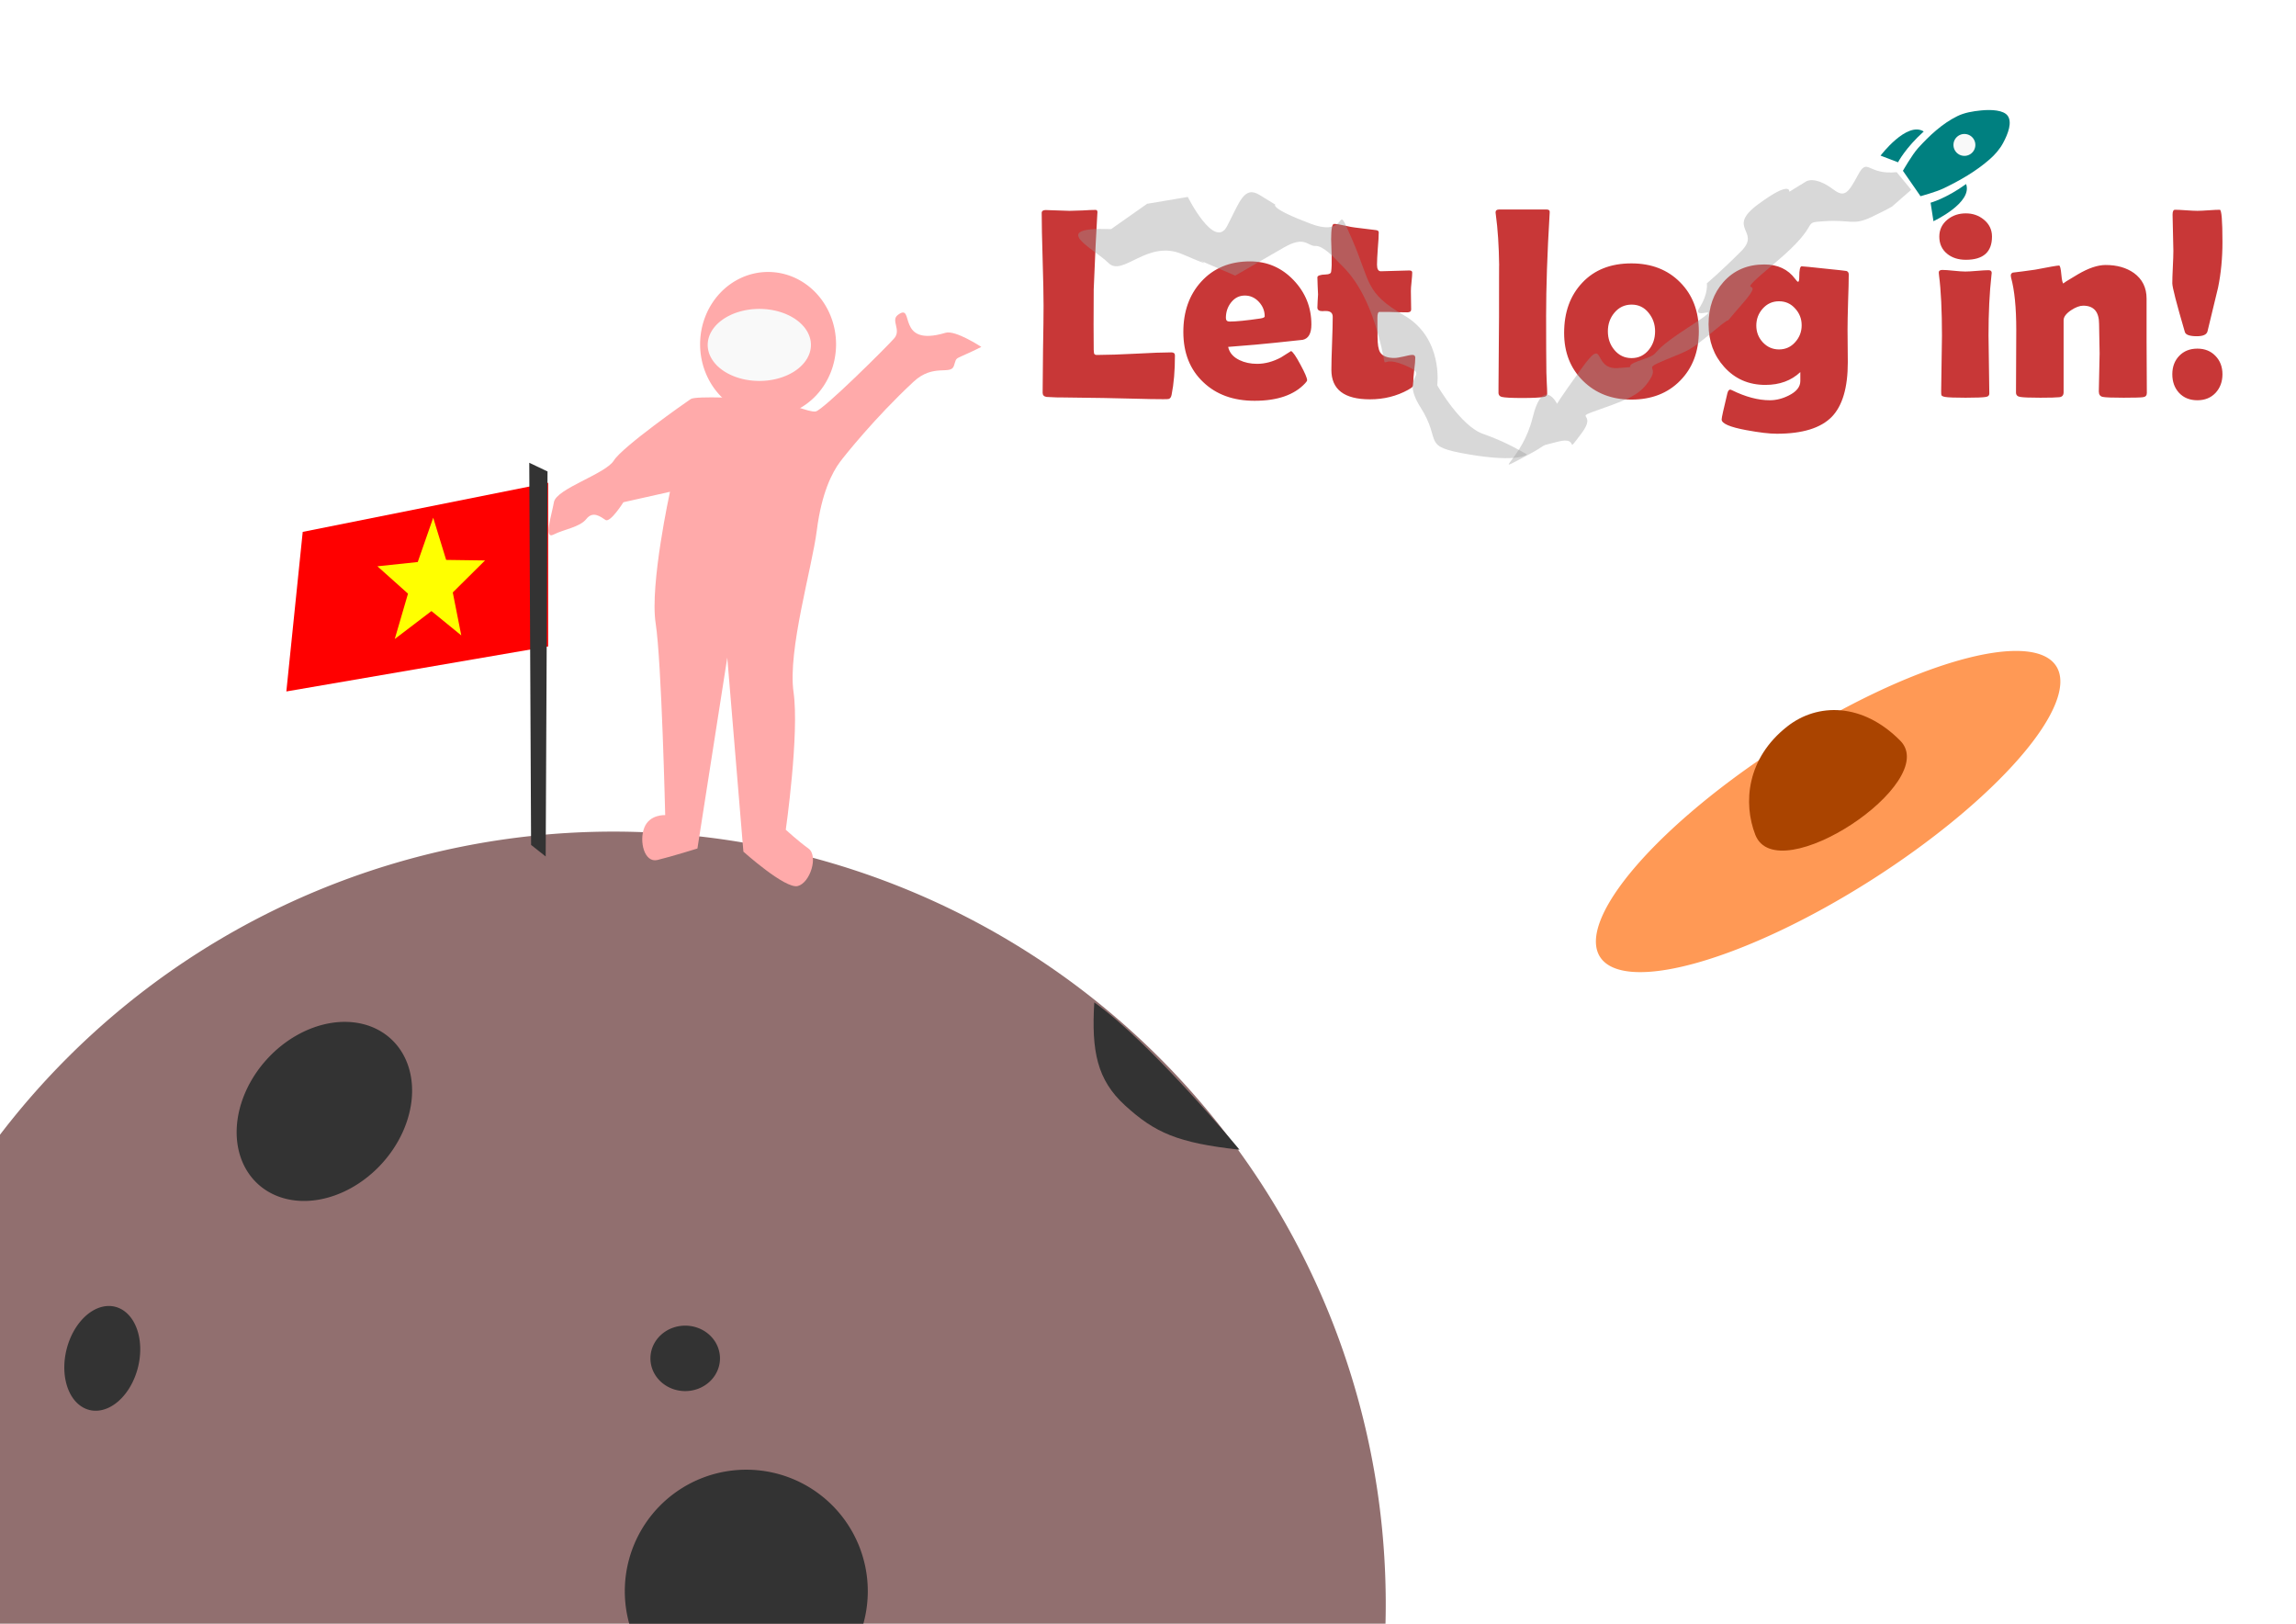 <?xml version="1.0" encoding="UTF-8" standalone="no"?>
<!-- Created with Inkscape (http://www.inkscape.org/) -->

<svg
   width="297mm"
   height="210mm"
   viewBox="0 0 297 210"
   version="1.1"
   id="svg1"
   inkscape:version="1.3.1 (91b66b0783, 2023-11-16)"
   sodipodi:docname="let-log-in.svg"
   xmlns:inkscape="http://www.inkscape.org/namespaces/inkscape"
   xmlns:sodipodi="http://sodipodi.sourceforge.net/DTD/sodipodi-0.dtd"
   xmlns="http://www.w3.org/2000/svg"
   xmlns:svg="http://www.w3.org/2000/svg">
  <sodipodi:namedview
     id="namedview1"
     pagecolor="#ffffff"
     bordercolor="#000000"
     borderopacity="0.25"
     inkscape:showpageshadow="2"
     inkscape:pageopacity="0.0"
     inkscape:pagecheckerboard="0"
     inkscape:deskcolor="#d1d1d1"
     inkscape:document-units="mm"
     inkscape:zoom="0.35355339"
     inkscape:cx="709.93521"
     inkscape:cy="278.60007"
     inkscape:window-width="1366"
     inkscape:window-height="705"
     inkscape:window-x="-8"
     inkscape:window-y="-8"
     inkscape:window-maximized="1"
     inkscape:current-layer="g1" />
  <defs
     id="defs1">
    <rect
       x="502.046"
       y="67.882"
       width="674.58"
       height="206.475"
       id="rect13" />
  </defs>
  <g
     inkscape:label="Layer 1"
     inkscape:groupmode="layer"
     id="layer1">
    <g
       id="g1"
       inkscape:label="moon">
      <path
         id="path1"
         style="fill:#916f6f;stroke-width:0.191;stroke-miterlimit:3.6"
         d="m 179.254,207.459 a 99.904,99.904 0 0 1 -99.904,99.904 99.904,99.904 0 0 1 -99.904,-99.904 99.904,99.904 0 0 1 99.904,-99.904 99.904,99.904 0 0 1 99.904,99.904 z" />
      <path
         id="path5"
         style="fill:#333333;stroke-width:0.116;stroke-miterlimit:3.6"
         transform="rotate(42.506)"
         d="M 138.096,77.618 A 10.04,12.731 0 0 1 128.056,90.349 10.04,12.731 0 0 1 118.016,77.618 10.04,12.731 0 0 1 128.056,64.886 10.04,12.731 0 0 1 138.096,77.618 Z" />
      <path
         id="path6"
         style="fill:#333333;stroke-width:0.134;stroke-miterlimit:3.6"
         d="M 112.253,205.798 A 15.715,15.715 0 0 1 96.538,221.513 15.715,15.715 0 0 1 80.822,205.798 15.715,15.715 0 0 1 96.538,190.082 15.715,15.715 0 0 1 112.253,205.798 Z" />
      <path
         style="fill:#333333;stroke:none;stroke-width:0.134;stroke-miterlimit:3.6"
         d="m 141.552,129.646 c 7.42,5.272 18.785,19.05 18.785,19.05 -7.981,-0.879 -10.927,-2.181 -14.811,-5.73 -3.614,-3.302 -4.355,-7.014 -3.974,-13.32 z"
         id="path7"
         sodipodi:nodetypes="ccsc" />
      <path
         id="path8"
         style="fill:#333333;stroke-width:0.134;stroke-miterlimit:3.6"
         d="m 93.133,175.683 a 4.498,4.233 0 0 1 -4.498,4.233 4.498,4.233 0 0 1 -4.498,-4.233 4.498,4.233 0 0 1 4.498,-4.233 4.498,4.233 0 0 1 4.498,4.233 z" />
      <path
         id="path9"
         style="fill:#333333;stroke-width:0.134;stroke-miterlimit:3.6"
         transform="rotate(13.972)"
         d="m 60.019,167.291 a 4.762,6.879 0 0 1 -4.763,6.879 4.762,6.879 0 0 1 -4.762,-6.879 4.762,6.879 0 0 1 4.762,-6.879 4.762,6.879 0 0 1 4.763,6.879 z" />
      <path
         style="fill:#ffaaaa;stroke:none;stroke-width:0.207;stroke-miterlimit:3.6"
         d="m 86.046,105.423 c 0,0 -2.008,-0.135 -2.702,1.619 -0.695,1.754 0,4.587 1.699,4.182 1.699,-0.405 5.173,-1.484 5.173,-1.484 l 3.861,-24.687 2.085,25.092 c 0,0 5.405,4.856 7.026,4.452 1.621,-0.405 2.702,-3.912 1.39,-4.856 -1.313,-0.944 -2.934,-2.428 -2.934,-2.428 0,0 1.776,-12.411 1.004,-17.807 -0.772,-5.396 2.394,-16.053 3.011,-20.91 0.618,-4.856 1.987,-7.493 2.991,-8.842 0.603,-0.81 4.535,-5.75 9.533,-10.393 2.576,-2.393 4.789,-0.795 5.208,-2.042 0.461,-1.369 -0.155,-0.597 3.549,-2.449 0,0 -3.345,-2.214 -4.629,-1.829 -6.582,1.971 -3.871,-4.042 -6.175,-2.306 -0.937,0.706 0.474,1.928 -0.453,3.007 -0.927,1.079 -9.252,9.341 -10.179,9.476 -0.927,0.135 -3.552,-1.214 -6.254,-1.484 -2.702,-0.27 -9.265,-0.54 -9.883,-0.135 -0.618,0.405 -8.879,6.205 -9.96,7.959 -1.081,1.754 -7.445,3.635 -7.754,5.388 -0.309,1.754 -1.357,4.864 -0.045,4.19 1.313,-0.675 3.397,-0.944 4.247,-2.024 0.849,-1.079 1.853,-0.27 2.471,0.135 0.618,0.405 2.316,-2.293 2.316,-2.293 l 6.023,-1.349 c 0,0 -2.625,12.006 -1.853,16.998 0.772,4.991 1.235,24.822 1.235,24.822 z"
         id="path10"
         sodipodi:nodetypes="ccscccsscssssscsssssssssssccscc" />
      <g
         id="g10"
         style="stroke:none">
        <path
           style="fill:#ff0000;stroke:none;stroke-width:0.134;stroke-miterlimit:3.6"
           d="m 70.908,83.608 -10e-7,-21.167 -31.75,6.35 -2.117,20.637 z"
           id="path2"
           sodipodi:nodetypes="ccccc" />
        <path
           id="path3"
           style="fill:#ffff00;stroke:none;stroke-width:0.088;stroke-miterlimit:3.6"
           inkscape:transform-center-x="-0.11473153"
           inkscape:transform-center-y="-0.69893289"
           d="m 59.668,82.18 -3.858,-3.149 -4.746,3.615 1.713,-5.867 -3.957,-3.538 5.218,-0.551 2,-5.729 1.674,5.454 5.03,0.07 -4.173,4.138 z"
           sodipodi:nodetypes="ccccccccccc" />
        <path
           style="fill:#333333;stroke:none;stroke-width:0.106;stroke-miterlimit:3.6"
           d="M 68.699,109.276 68.463,59.852 70.825,60.975 70.588,110.773 Z"
           id="path4" />
      </g>
      <path
         id="path11"
         style="fill:#ffaaaa;stroke-width:0.134;stroke-miterlimit:3.6"
         d="m 108.149,44.527 a 8.793,9.354 0 0 1 -8.793,9.354 8.793,9.354 0 0 1 -8.793,-9.354 8.793,9.354 0 0 1 8.793,-9.354 8.793,9.354 0 0 1 8.793,9.354 z" />
      <path
         id="path11-5"
         style="fill:#f9f9f9;stroke-width:0.082;stroke-miterlimit:3.6"
         d="m 104.899,44.61 a 6.677,4.658 0 0 1 -6.677,4.658 6.677,4.658 0 0 1 -6.677,-4.658 6.677,4.658 0 0 1 6.677,-4.658 6.677,4.658 0 0 1 6.677,4.658 z" />
    </g>
    <g
       id="g3"
       inkscape:label="plan">
      <path
         id="path12"
         style="fill:#ff9955;stroke-width:0.134;stroke-miterlimit:3.6"
         transform="rotate(57.501)"
         d="m 226.056,-143.054 a 10.477,34.986 0 0 1 -10.477,34.986 10.477,34.986 0 0 1 -10.477,-34.986 10.477,34.986 0 0 1 10.477,-34.986 10.477,34.986 0 0 1 10.477,34.986 z" />
      <path
         style="fill:#aa4400;stroke:none;stroke-width:0.159;stroke-miterlimit:3.6"
         d="m 227.056,107.96 c 2.837,7.292 24.084,-6.768 18.756,-12.161 -4.884,-4.943 -10.7,-4.906 -14.595,-1.862 -5.305,4.145 -5.74,9.964 -4.161,14.022 z"
         id="path13"
         sodipodi:nodetypes="ssss" />
    </g>
    <path
       style="font-size:133.333px;font-family:'Berlin Sans FB Demi';-inkscape-font-specification:'Berlin Sans FB Demi';white-space:pre;fill:#c83737;stroke-width:0.506;stroke-miterlimit:3.6;stroke:none"
       d="m 567.865,194.825 q -5.599,0 -14.583,-0.26 -11.719,-0.26 -14.583,-0.326 l -19.466,-0.26 q -2.93,0.065 -8.398,-0.26 -1.888,-0.326 -1.888,-2.018 0,-7.096 0.195,-21.224 0.26,-14.193 0.26,-21.289 0,-7.552 -0.456,-22.591 -0.456,-15.104 -0.456,-22.656 0,-1.432 1.953,-1.432 1.953,0 5.794,0.195 3.906,0.195 5.794,0.195 2.148,0 6.38,-0.195 4.232,-0.26 6.38,-0.26 0.977,0 0.911,1.237 l -0.065,0.846 q -0.781,12.24 -1.758,36.784 l -0.065,17.187 q 0,8.333 0.065,12.174 0.065,0.781 0.13,1.562 0.065,0.781 0.977,0.977 0.065,0 1.693,0 5.859,0 17.513,-0.586 11.719,-0.651 17.578,-0.651 1.758,0 1.758,1.497 0,11.133 -1.628,19.206 -0.326,1.693 -1.367,2.018 -0.326,0.13 -2.669,0.13 z m 72.265,-36.458 q 0,6.575 -4.232,7.487 -0.716,0.13 -13.477,1.432 -7.682,0.846 -22.917,2.018 0.911,4.232 5.534,6.445 3.776,1.823 8.594,1.823 5.794,0 11.654,-3.125 2.474,-1.562 4.948,-3.125 1.367,0.651 4.557,6.641 3.255,5.99 3.255,7.617 0,0.456 -0.977,1.497 -7.943,8.529 -24.674,8.529 -15.495,0 -25,-9.049 -9.766,-9.18 -9.766,-24.544 0,-14.974 8.724,-24.544 8.984,-9.896 23.828,-9.896 12.5,0 21.224,9.115 8.724,9.115 8.724,21.68 z m -22.786,-3.971 q 0,-4.036 -2.865,-7.096 -2.865,-3.06 -6.836,-3.06 -4.102,0 -6.771,3.451 -2.474,3.19 -2.474,7.487 0,1.758 1.823,1.758 4.818,0 14.974,-1.497 2.148,-0.326 2.148,-1.042 z m 73.502,20.247 q 0,1.953 -0.521,5.924 -0.456,3.971 -0.456,5.859 0,1.823 -0.391,2.344 -0.391,0.521 -2.148,1.497 -8.398,4.622 -18.62,4.622 -18.815,0 -18.815,-14.388 0,-4.297 0.326,-12.891 0.326,-8.659 0.326,-12.956 0,-2.865 -3.32,-2.865 -0.26,0 -0.846,0 -0.586,0.065 -0.846,0.065 -2.474,0 -2.474,-1.758 0,-1.042 0.13,-3.19 0.195,-2.148 0.195,-3.19 0,-1.367 -0.195,-4.167 -0.13,-2.799 -0.13,-4.167 0,-1.302 4.167,-1.432 2.344,-0.065 2.539,-1.302 0.391,-2.474 0.26,-7.812 -0.26,-8.398 -0.26,-8.008 0,-7.552 1.432,-7.552 1.758,0 5.013,0.781 3.711,0.846 5.143,0.977 3.32,0.456 10.026,1.237 1.628,0.13 1.628,1.107 0,2.604 -0.456,7.878 -0.391,5.273 -0.391,7.943 0,3.19 1.888,3.19 2.279,0 6.901,-0.195 4.622,-0.195 6.966,-0.195 1.432,0 1.432,0.977 0,1.497 -0.326,4.492 -0.326,2.995 -0.326,4.492 0,1.562 0.065,4.557 0.065,2.995 0.065,4.557 0,1.367 -1.888,1.367 -1.302,0 -4.362,-0.065 -3.06,-0.13 -4.362,-0.13 h -4.883 q -0.977,0 -0.977,2.865 0,1.562 0,4.622 0.065,3.125 0.065,4.622 0,5.469 1.237,7.552 1.758,2.799 6.901,2.799 1.628,0 4.622,-0.716 3.06,-0.781 4.297,-0.781 1.367,0 1.367,1.432 z m 63.867,-20.117 q 0,17.773 0.13,27.279 0,1.497 0.195,5.143 0.195,3.32 0.195,5.143 0,1.367 -1.628,1.628 -2.93,0.521 -10.547,0.521 -7.812,0 -9.961,-0.521 -1.432,-0.326 -1.628,-1.758 0,-0.195 0,-2.799 0,-5.794 0.13,-17.318 0.13,-11.589 0.13,-17.318 0,-27.344 0.065,-24.935 -0.195,-14.388 -1.628,-24.805 -0.13,-0.716 -0.13,-1.107 0,-1.432 1.693,-1.432 h 23.242 q 1.628,0 1.497,1.367 l -0.065,1.172 q -1.693,28.125 -1.693,49.739 z m 74.544,7.161 q 0,14.844 -9.115,24.088 -9.049,9.245 -23.828,9.245 -14.323,0 -23.568,-9.115 -9.245,-9.115 -9.245,-23.437 0,-15.104 8.854,-24.479 8.854,-9.44 23.958,-9.44 14.714,0 23.828,9.245 9.115,9.18 9.115,23.893 z m -21.354,0 q 0,-5.143 -3.19,-9.049 -3.19,-3.971 -8.268,-3.971 -5.143,0 -8.464,4.036 -3.125,3.776 -3.125,8.984 0,5.273 3.125,9.049 3.32,4.036 8.464,4.036 5.078,0 8.398,-4.036 3.06,-3.776 3.06,-9.049 z m 94.075,15.104 q 0,18.555 -7.812,26.628 -8.073,8.268 -26.823,8.268 -5.469,0 -14.909,-1.758 -12.044,-2.214 -12.044,-5.208 0,-1.237 2.799,-12.76 0.456,-1.823 1.432,-1.823 0.326,0.065 0.716,0.26 10.026,4.948 18.555,4.948 4.687,0 9.31,-2.344 5.599,-2.799 5.599,-7.031 v -4.362 q -6.641,6.25 -17.057,6.25 -12.24,0 -20.117,-8.789 -7.617,-8.464 -7.617,-20.833 0,-12.435 7.292,-20.638 7.617,-8.529 19.922,-8.529 9.831,0 15.039,7.031 1.042,1.432 1.432,1.432 0.586,0 0.586,-2.344 0,-5.208 1.172,-5.208 1.042,0 11.263,1.107 10.221,1.042 10.612,1.172 1.107,0.391 1.107,1.693 0,4.492 -0.326,13.411 -0.26,8.919 -0.26,13.411 0,2.669 0.065,8.008 0.065,5.339 0.065,8.008 z m -22.526,-18.034 q 0,-4.753 -3.19,-8.203 -3.125,-3.516 -7.878,-3.516 -4.753,0 -7.943,3.581 -3.125,3.516 -3.125,8.268 0,4.753 3.19,8.203 3.255,3.451 7.878,3.451 4.753,0 7.878,-3.516 3.19,-3.516 3.19,-8.268 z m 92.903,-43.294 q 0,11.328 -12.76,11.328 -5.469,0 -9.049,-2.865 -3.906,-3.125 -3.906,-8.464 0,-5.078 4.036,-8.333 3.711,-2.995 8.919,-2.995 5.078,0 8.789,3.06 3.971,3.255 3.971,8.268 z m -1.693,48.372 q 0,4.753 0.195,14.193 0.195,9.375 0.195,14.062 0,1.367 -1.628,1.628 -2.214,0.391 -9.961,0.391 -7.812,0 -10.026,-0.391 -1.432,-0.26 -1.758,-0.846 -0.13,-0.26 -0.13,-1.953 0,-4.492 0.195,-13.477 0.195,-9.049 0.195,-13.607 0,-18.49 -1.432,-29.427 -0.13,-1.042 -0.13,-1.367 0,-1.302 1.758,-1.302 1.823,0 5.534,0.391 3.776,0.391 5.664,0.391 1.888,0 5.664,-0.326 3.776,-0.326 5.664,-0.326 1.562,0 1.562,1.302 0,0.26 -0.13,1.237 -1.432,12.695 -1.432,29.427 z m 77.278,27.995 q 0,1.758 -1.823,2.018 -1.823,0.26 -9.505,0.26 -8.203,0 -10.156,-0.391 -1.953,-0.391 -1.953,-2.669 0,-3.06 0.195,-9.245 0.195,-6.185 0.195,-9.31 0,-2.409 -0.13,-7.161 -0.13,-4.818 -0.13,-7.227 0,-8.919 -7.747,-8.919 -2.539,0 -5.925,2.214 -3.646,2.474 -3.646,4.883 v 35.156 q 0,2.148 -2.018,2.409 -2.279,0.26 -9.31,0.26 -7.617,0 -9.896,-0.391 -2.018,-0.326 -2.018,-2.148 0,-5.078 0.065,-15.299 0.065,-10.221 0.065,-15.365 0,-16.211 -2.539,-25.456 -0.13,-0.586 -0.13,-0.977 0,-1.042 0.977,-1.432 4.102,-0.456 10.937,-1.432 10.352,-2.018 11.654,-2.018 0.716,0 1.107,4.427 0.391,4.362 1.107,4.362 -0.716,0 6.966,-4.492 7.747,-4.557 13.542,-4.557 8.268,0 13.802,3.906 6.185,4.492 6.185,12.5 v 20.768 q 0,4.232 0.065,12.695 0.065,8.398 0.065,12.63 z m 36.914,-73.698 q 0,11.849 -2.148,22.266 -2.604,10.677 -5.143,21.289 -0.586,2.409 -5.208,2.409 -5.273,0 -5.859,-2.083 -6.12,-20.898 -6.12,-23.763 0,-2.669 0.26,-7.943 0.26,-5.273 0.26,-7.943 0,-2.93 -0.195,-8.789 -0.195,-5.859 -0.195,-8.789 0,-2.409 1.172,-2.409 1.823,0 5.469,0.26 3.646,0.26 5.469,0.26 1.823,0 5.469,-0.26 3.646,-0.26 5.469,-0.26 1.302,0 1.302,15.755 z m 0,64.518 q 0,5.469 -3.385,9.115 -3.385,3.581 -8.854,3.581 -5.534,0 -8.919,-3.581 -3.32,-3.581 -3.32,-9.115 0,-5.469 3.385,-8.984 3.385,-3.516 8.854,-3.516 5.404,0 8.789,3.516 3.451,3.516 3.451,8.984 z"
       id="text13"
       transform="scale(0.265)"
       aria-label="Let log in!"
       inkscape:label="Let-login" />
    <g
       id="g2"
       inkscape:label="rocket">
      <path
         style="opacity:0.382;fill:#999999;stroke:none;stroke-width:0.084;stroke-miterlimit:3.6"
         d="m 245.345,22.266 c -3.825,0.399 -3.728,-2.003 -5.001,0.359 -1.273,2.363 -1.745,2.957 -3.159,1.9 -2.483,-1.857 -3.57,-1.048 -3.57,-1.048 l -2.158,1.323 c 0,0 0.267,-1.549 -4.011,1.605 -4.278,3.154 0.434,3.429 -2.213,6.08 -2.647,2.651 -4.443,4.156 -4.443,4.156 0,0 0.225,1.323 -0.966,3.185 -1.191,1.862 4.164,-1.115 -1.53,2.578 -5.694,3.693 -2.945,3.116 -5.991,4.158 -3.046,1.042 0.307,0.822 -3.046,1.042 -3.353,0.22 -1.493,-4.361 -4.645,0.007 -3.151,4.368 -3.192,4.619 -3.192,4.619 0,0 -1.832,-3.645 -3.17,1.793 -1.337,5.439 -5.409,7.341 -1.296,5.188 4.113,-2.152 1.539,-1.29 4.544,-2.082 3.005,-0.792 0.788,1.93 3.046,-1.042 2.258,-2.972 -1.475,-1.786 2.515,-3.187 3.99,-1.401 5.19,-1.975 6.381,-3.837 1.191,-1.862 -1.127,-1.214 1.96,-2.507 3.087,-1.292 3.046,-1.042 6.381,-3.837 3.335,-2.795 0.133,0.536 3.673,-3.511 3.541,-4.047 -2.235,0.147 4.177,-5.228 6.413,-5.375 3.06,-5.155 6.413,-5.375 3.353,-0.22 3.66,0.602 6.06,-0.546 2.4,-1.148 2.657,-1.363 2.657,-1.363 l 2.467,-2.15 z"
         id="path15"
         sodipodi:nodetypes="cssccsscssssscssssssssssssccc" />
      <g
         id="g13"
         transform="matrix(0.469,0.051,-0.051,0.469,139.022,-30.44)">
        <path
           id="rect4"
           style="fill:#008080;stroke-width:0.178"
           d="m 257.314,67.374 c 2.857,-0.602 6.126,-0.742 7.399,0.666 1.458,1.612 0.69,4.805 -0.452,7.593 -0.713,1.74 -1.817,3.335 -3.085,4.725 -3.41,3.74 -7.586,6.78 -11.894,9.437 -1.858,1.145 -5.939,2.755 -5.939,2.755 l -5.55,-6.405 c 0,0 2.008,-4.651 3.488,-6.681 2.703,-3.707 5.806,-7.32 9.671,-9.792 1.899,-1.215 4.155,-1.833 6.361,-2.298 z"
           sodipodi:nodetypes="sssaaccaas" />
        <path
           id="path1-6"
           style="fill:#f9f9f9;stroke-width:0.265"
           d="m 256.787,77.273 a 3,3 0 0 1 -3,3 3,3 0 0 1 -3,-3 3,3 0 0 1 3,-3 3,3 0 0 1 3,3 z" />
        <path
           style="fill:#008080;stroke-width:0.243"
           d="m 242.298,74.814 c -4.919,-2.378 -11.052,7.859 -11.052,7.859 l 4.961,1.301 c 0,0 1.571,-4.106 6.091,-9.161 z"
           id="path5-1"
           sodipodi:nodetypes="cccc" />
        <path
           style="fill:#008080;stroke-width:0.243"
           d="m 255.407,87.882 c 2.405,4.906 -7.798,11.096 -7.798,11.096 l -1.329,-4.954 c 0,0 4.097,-1.593 9.126,-6.142 z"
           id="path5-3"
           sodipodi:nodetypes="cccc" />
      </g>
      <path
         style="opacity:0.382;fill:#999999;stroke:none;stroke-width:0.082;stroke-miterlimit:3.6"
         d="m 143.733,29.629 4.657,-3.274 5.257,-0.884 c 0,0 3.45,6.884 5.074,3.794 1.624,-3.09 2.185,-5.296 4.217,-4.048 l 2.031,1.248 c 0,0 -0.786,0.454 4.572,2.47 5.359,2.016 2.921,-3.569 5.359,2.016 2.438,5.585 1.608,6.872 6.726,9.834 5.118,2.962 4.288,9.045 4.288,9.045 0,0 3.022,5.302 5.956,6.297 2.934,0.996 5.648,2.648 5.648,2.648 0,0 -1.079,1.084 -7.474,-9.6e-5 -6.373,-1.08 -3.411,-1.557 -6.286,-6.084 -2.875,-4.526 1.633,-3.927 -2.16,-5.503 -3.793,-1.575 -1.626,2.083 -3.394,-4.158 -1.768,-6.241 -4.265,-8.296 -4.928,-8.989 -0.662,-0.693 -2.104,-2.282 -3.123,-2.231 -1.019,0.051 -1.325,-1.387 -4.078,0.203 -2.753,1.589 -6.292,3.633 -6.292,3.633 l -4.536,-1.953 c 0,0 2.228,1.134 -2.308,-0.819 -4.536,-1.953 -7.696,3.006 -9.567,1.128 -1.871,-1.878 -7.948,-4.685 0.36,-4.371 z"
         id="path14"
         sodipodi:nodetypes="cccsscssscscsssssssccssc" />
    </g>
  </g>
</svg>

